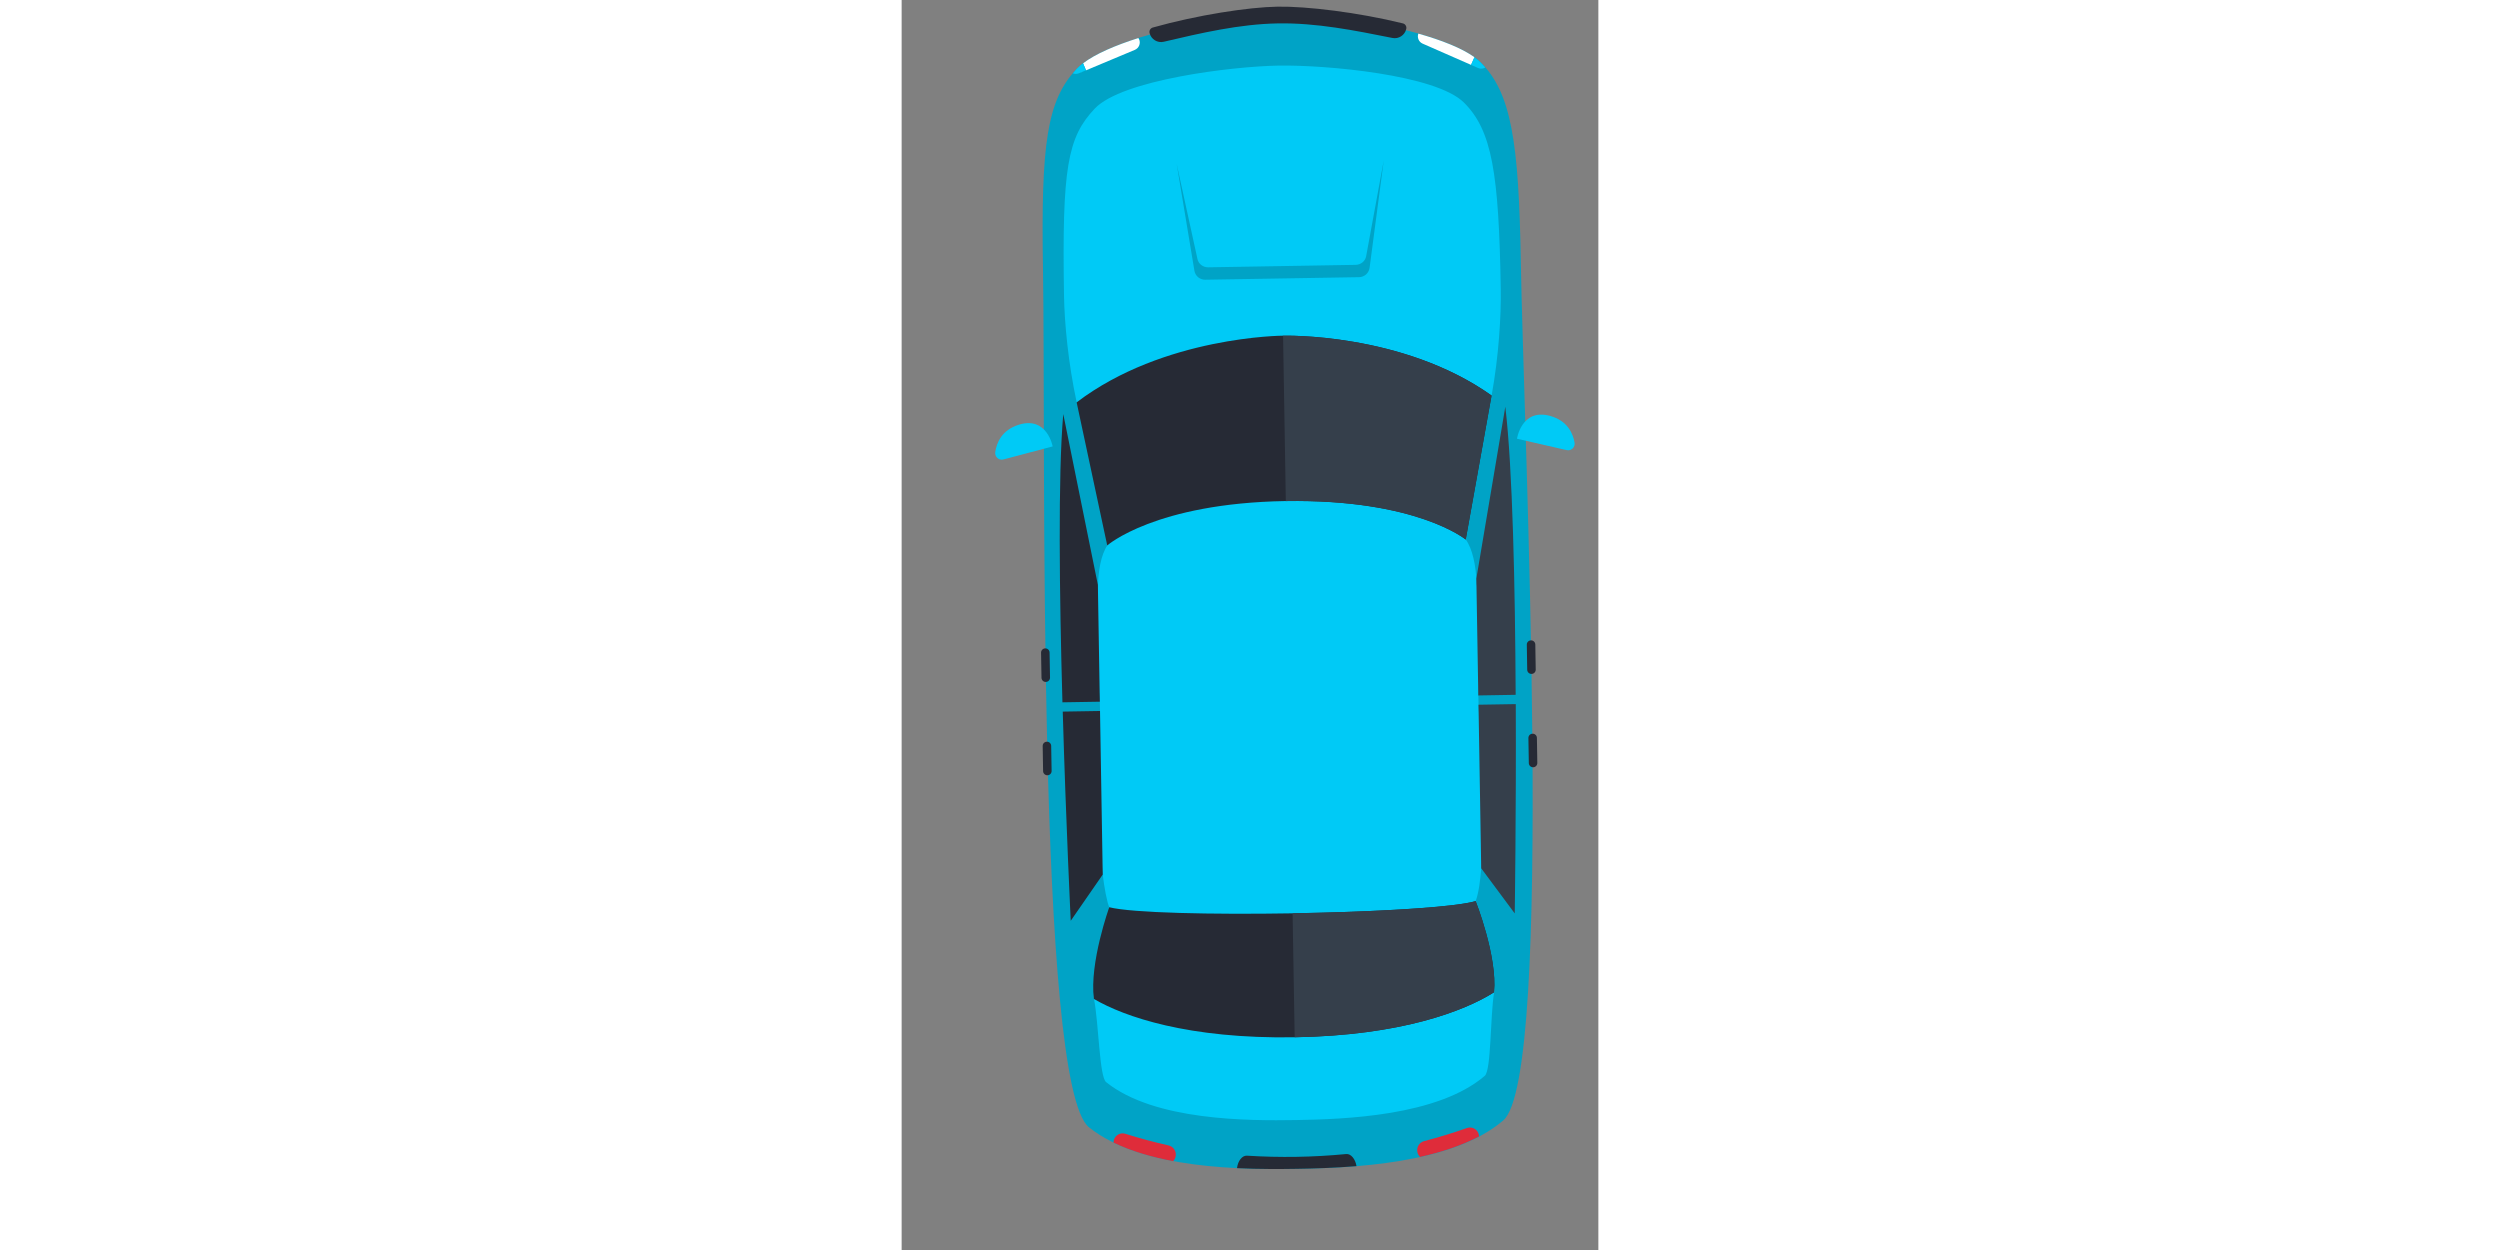 <svg width="100" height="50" viewBox="0 0 34 61" fill="none" xmlns="http://www.w3.org/2000/svg">
<rect x="0" y="0" width="34" height="61" fill="#808080" stroke="none"/>
<path d="M30.215 12.748C30.118 6.918 29.752 4.525 28.25 3.036C26.747 1.546 20.843 0.581 18.352 0.622C15.861 0.663 9.992 1.823 8.54 3.362C7.088 4.901 6.796 7.01 6.898 13.135C7.037 21.523 6.564 52.947 9.143 55.013C11.722 57.079 16.727 57.08 19.287 57.038C21.847 56.996 26.849 56.828 29.358 54.678C31.867 52.527 30.354 21.137 30.215 12.748Z" fill="#00A3C6"/>
<path d="M29.237 14.089C29.144 8.445 28.811 6.364 27.438 5.003C26.065 3.641 20.675 3.163 18.398 3.201C16.12 3.239 10.749 3.895 9.422 5.301C8.095 6.708 7.821 8.175 7.924 14.442C7.946 15.746 8.126 17.707 8.543 19.638C9.291 21.269 9.723 23.979 10.036 26.62C9.735 27.056 9.568 27.91 9.583 28.811C9.197 30.047 9.544 32.641 9.673 34.243C9.68 34.331 9.674 34.61 9.681 34.698C9.681 34.698 9.529 40.24 9.813 42.681C9.882 43.272 10.03 44.088 10.136 44.27C10.233 45.02 9.271 48.17 9.386 48.745C9.617 49.9 9.648 52.544 9.978 52.808C12.335 54.697 16.91 54.698 19.25 54.659C21.59 54.621 26.162 54.468 28.456 52.502C28.777 52.227 28.72 49.583 28.913 48.422C29.009 47.843 27.943 44.726 28.015 43.974C28.167 43.537 28.236 42.967 28.285 42.375C28.488 39.926 28.153 34.392 28.153 34.392C28.157 34.304 28.141 34.025 28.145 33.937C28.222 32.332 28.483 29.728 28.055 28.505C28.04 27.604 27.845 26.756 27.53 26.33C27.756 23.68 28.098 20.957 28.791 19.302C29.144 17.359 29.259 15.393 29.237 14.089Z" fill="#00CAF6"/>
<path d="M9.671 34.243L9.576 28.54L7.887 20.206C7.627 23.21 7.7 29.032 7.847 34.273L9.671 34.243Z" fill="#262A35"/>
<path d="M7.862 34.726C8.02 40.207 8.252 44.934 8.252 44.934L9.813 42.679L9.681 34.696L7.862 34.726Z" fill="#262A35"/>
<path d="M18.613 16.381C18.613 16.381 12.789 16.403 8.54 19.635L10.033 26.618C10.033 26.618 12.366 24.556 18.746 24.451C25.127 24.345 27.527 26.328 27.527 26.328L28.788 19.3C24.434 16.21 18.613 16.381 18.613 16.381Z" fill="#262A35"/>
<path d="M28.141 33.938L28.046 28.234L29.459 19.849C29.818 22.843 29.938 28.665 29.965 33.907L28.141 33.938Z" fill="#353F4B"/>
<path d="M29.97 34.36C29.993 39.843 29.919 44.575 29.919 44.575L28.283 42.373L28.151 34.39L29.97 34.36Z" fill="#353F4B"/>
<path d="M28.012 43.976C25.852 44.607 12.311 44.831 10.132 44.273C10.132 44.273 9.155 46.989 9.382 48.748C10.866 49.619 13.996 50.705 19.18 50.619C24.363 50.533 27.455 49.344 28.909 48.424C29.078 46.659 28.012 43.976 28.012 43.976Z" fill="#262A35"/>
<path d="M7.37 21.785L4.963 22.422C4.746 22.479 4.536 22.294 4.568 22.065C4.631 21.622 4.876 20.982 5.731 20.722C7.101 20.306 7.37 21.785 7.37 21.785Z" fill="#00CAF6"/>
<path d="M30.029 21.41L32.455 21.966C32.675 22.017 32.878 21.824 32.838 21.597C32.761 21.156 32.495 20.524 31.631 20.293C30.248 19.923 30.029 21.41 30.029 21.41Z" fill="#00CAF6"/>
<path d="M27.529 26.332L28.789 19.303C24.435 16.214 18.614 16.384 18.614 16.384L18.748 24.454C25.128 24.349 27.529 26.332 27.529 26.332Z" fill="#353F4B"/>
<path d="M28.012 43.974C27.939 43.996 27.86 44.014 27.777 44.032C27.755 44.037 27.726 44.041 27.703 44.046C27.654 44.055 27.607 44.065 27.555 44.074C26.07 44.334 22.578 44.51 19.079 44.568L19.18 50.617C24.363 50.531 27.455 49.342 28.909 48.422C29.078 46.657 28.012 43.974 28.012 43.974Z" fill="#353F4B"/>
<path d="M21.696 56.317C20.083 56.473 18.464 56.499 16.846 56.397C16.62 56.383 16.408 56.65 16.366 57.005C17.475 57.059 18.495 57.051 19.283 57.038C20.07 57.025 21.09 56.999 22.197 56.908C22.142 56.555 21.922 56.295 21.696 56.317Z" fill="#262A35"/>
<path d="M13.369 56.443C13.37 56.439 13.371 56.437 13.371 56.433C13.42 56.188 13.267 55.952 13.028 55.898C12.319 55.738 11.614 55.548 10.916 55.329C10.682 55.256 10.436 55.384 10.36 55.622C10.36 55.625 10.359 55.628 10.358 55.631C10.344 55.674 10.345 55.717 10.344 55.761C11.214 56.183 12.215 56.469 13.249 56.663C13.305 56.602 13.352 56.531 13.369 56.443Z" fill="#DF2C3A"/>
<path d="M28.153 55.323C28.07 55.087 27.819 54.967 27.588 55.048C26.898 55.29 26.2 55.503 25.496 55.687C25.26 55.748 25.114 55.99 25.171 56.233C25.171 56.236 25.172 56.239 25.173 56.242C25.193 56.33 25.242 56.4 25.301 56.459C26.328 56.231 27.319 55.911 28.175 55.46C28.172 55.417 28.171 55.374 28.156 55.331C28.155 55.328 28.154 55.326 28.153 55.323Z" fill="#DF2C3A"/>
<path d="M23.952 1.853C24.254 1.914 24.557 1.717 24.624 1.416C24.625 1.413 24.625 1.411 24.626 1.408C24.652 1.29 24.581 1.171 24.463 1.142C22.277 0.603 19.76 0.301 18.344 0.325C16.928 0.348 14.421 0.733 12.255 1.344C12.138 1.377 12.07 1.498 12.101 1.616C12.101 1.618 12.102 1.621 12.103 1.624C12.18 1.922 12.489 2.109 12.789 2.038C14.613 1.609 16.494 1.174 18.357 1.142C20.236 1.109 22.098 1.482 23.952 1.853Z" fill="#262A35"/>
<path d="M22.667 12.509C22.623 12.745 22.407 12.921 22.156 12.925L14.961 13.045C14.711 13.049 14.488 12.88 14.437 12.646L13.422 8L14.287 13.21C14.329 13.467 14.554 13.655 14.815 13.65L22.322 13.526C22.583 13.522 22.802 13.327 22.836 13.068L23.527 7.833L22.667 12.509Z" fill="#00A3C6"/>
<path d="M8.997 3.431C8.881 3.48 8.765 3.529 8.648 3.578C9.557 3.195 10.467 2.813 11.379 2.434C11.579 2.351 11.674 2.121 11.591 1.921C11.59 1.918 11.589 1.916 11.588 1.914C11.579 1.892 11.562 1.876 11.549 1.857C10.429 2.213 9.454 2.631 8.853 3.089C8.901 3.203 8.949 3.317 8.997 3.431Z" fill="white"/>
<path d="M8.648 3.576C8.764 3.527 8.88 3.478 8.997 3.429C8.948 3.315 8.9 3.201 8.852 3.087C8.733 3.177 8.629 3.269 8.541 3.362C8.474 3.433 8.413 3.506 8.351 3.579C8.443 3.615 8.549 3.618 8.648 3.576Z" fill="#00CAF6"/>
<path d="M25.424 2.129C26.329 2.524 27.233 2.92 28.135 3.319C28.02 3.268 27.904 3.217 27.789 3.166C27.844 3.042 27.899 2.917 27.954 2.793C27.343 2.351 26.353 1.962 25.215 1.64C25.147 1.832 25.234 2.046 25.424 2.129Z" fill="white"/>
<path d="M27.951 2.794C27.896 2.918 27.841 3.043 27.786 3.167C27.901 3.218 28.017 3.269 28.132 3.32C28.251 3.372 28.378 3.355 28.483 3.295C28.408 3.208 28.331 3.123 28.249 3.042C28.164 2.957 28.063 2.875 27.951 2.794Z" fill="#00CAF6"/>
<path d="M7.038 33.278L7.034 33.278C6.92 33.28 6.827 33.189 6.825 33.075L6.804 31.85C6.803 31.736 6.893 31.643 7.007 31.641L7.011 31.641C7.125 31.639 7.218 31.729 7.22 31.843L7.241 33.069C7.242 33.182 7.152 33.276 7.038 33.278Z" fill="#262A35"/>
<path d="M7.116 37.833L7.112 37.833C6.998 37.834 6.905 37.744 6.903 37.63L6.883 36.405C6.881 36.291 6.971 36.197 7.085 36.196L7.089 36.195C7.203 36.194 7.296 36.284 7.298 36.398L7.319 37.623C7.321 37.737 7.23 37.831 7.116 37.833Z" fill="#262A35"/>
<path d="M30.741 32.887L30.737 32.887C30.623 32.889 30.53 32.798 30.528 32.685L30.508 31.459C30.506 31.346 30.596 31.252 30.71 31.25L30.714 31.25C30.828 31.248 30.921 31.339 30.923 31.452L30.943 32.678C30.945 32.791 30.855 32.885 30.741 32.887Z" fill="#262A35"/>
<path d="M30.819 37.442L30.815 37.442C30.701 37.444 30.608 37.353 30.606 37.24L30.586 36.014C30.584 35.901 30.674 35.807 30.788 35.805L30.792 35.805C30.906 35.803 30.999 35.894 31.001 36.007L31.021 37.233C31.023 37.346 30.933 37.44 30.819 37.442Z" fill="#262A35"/>
</svg>
